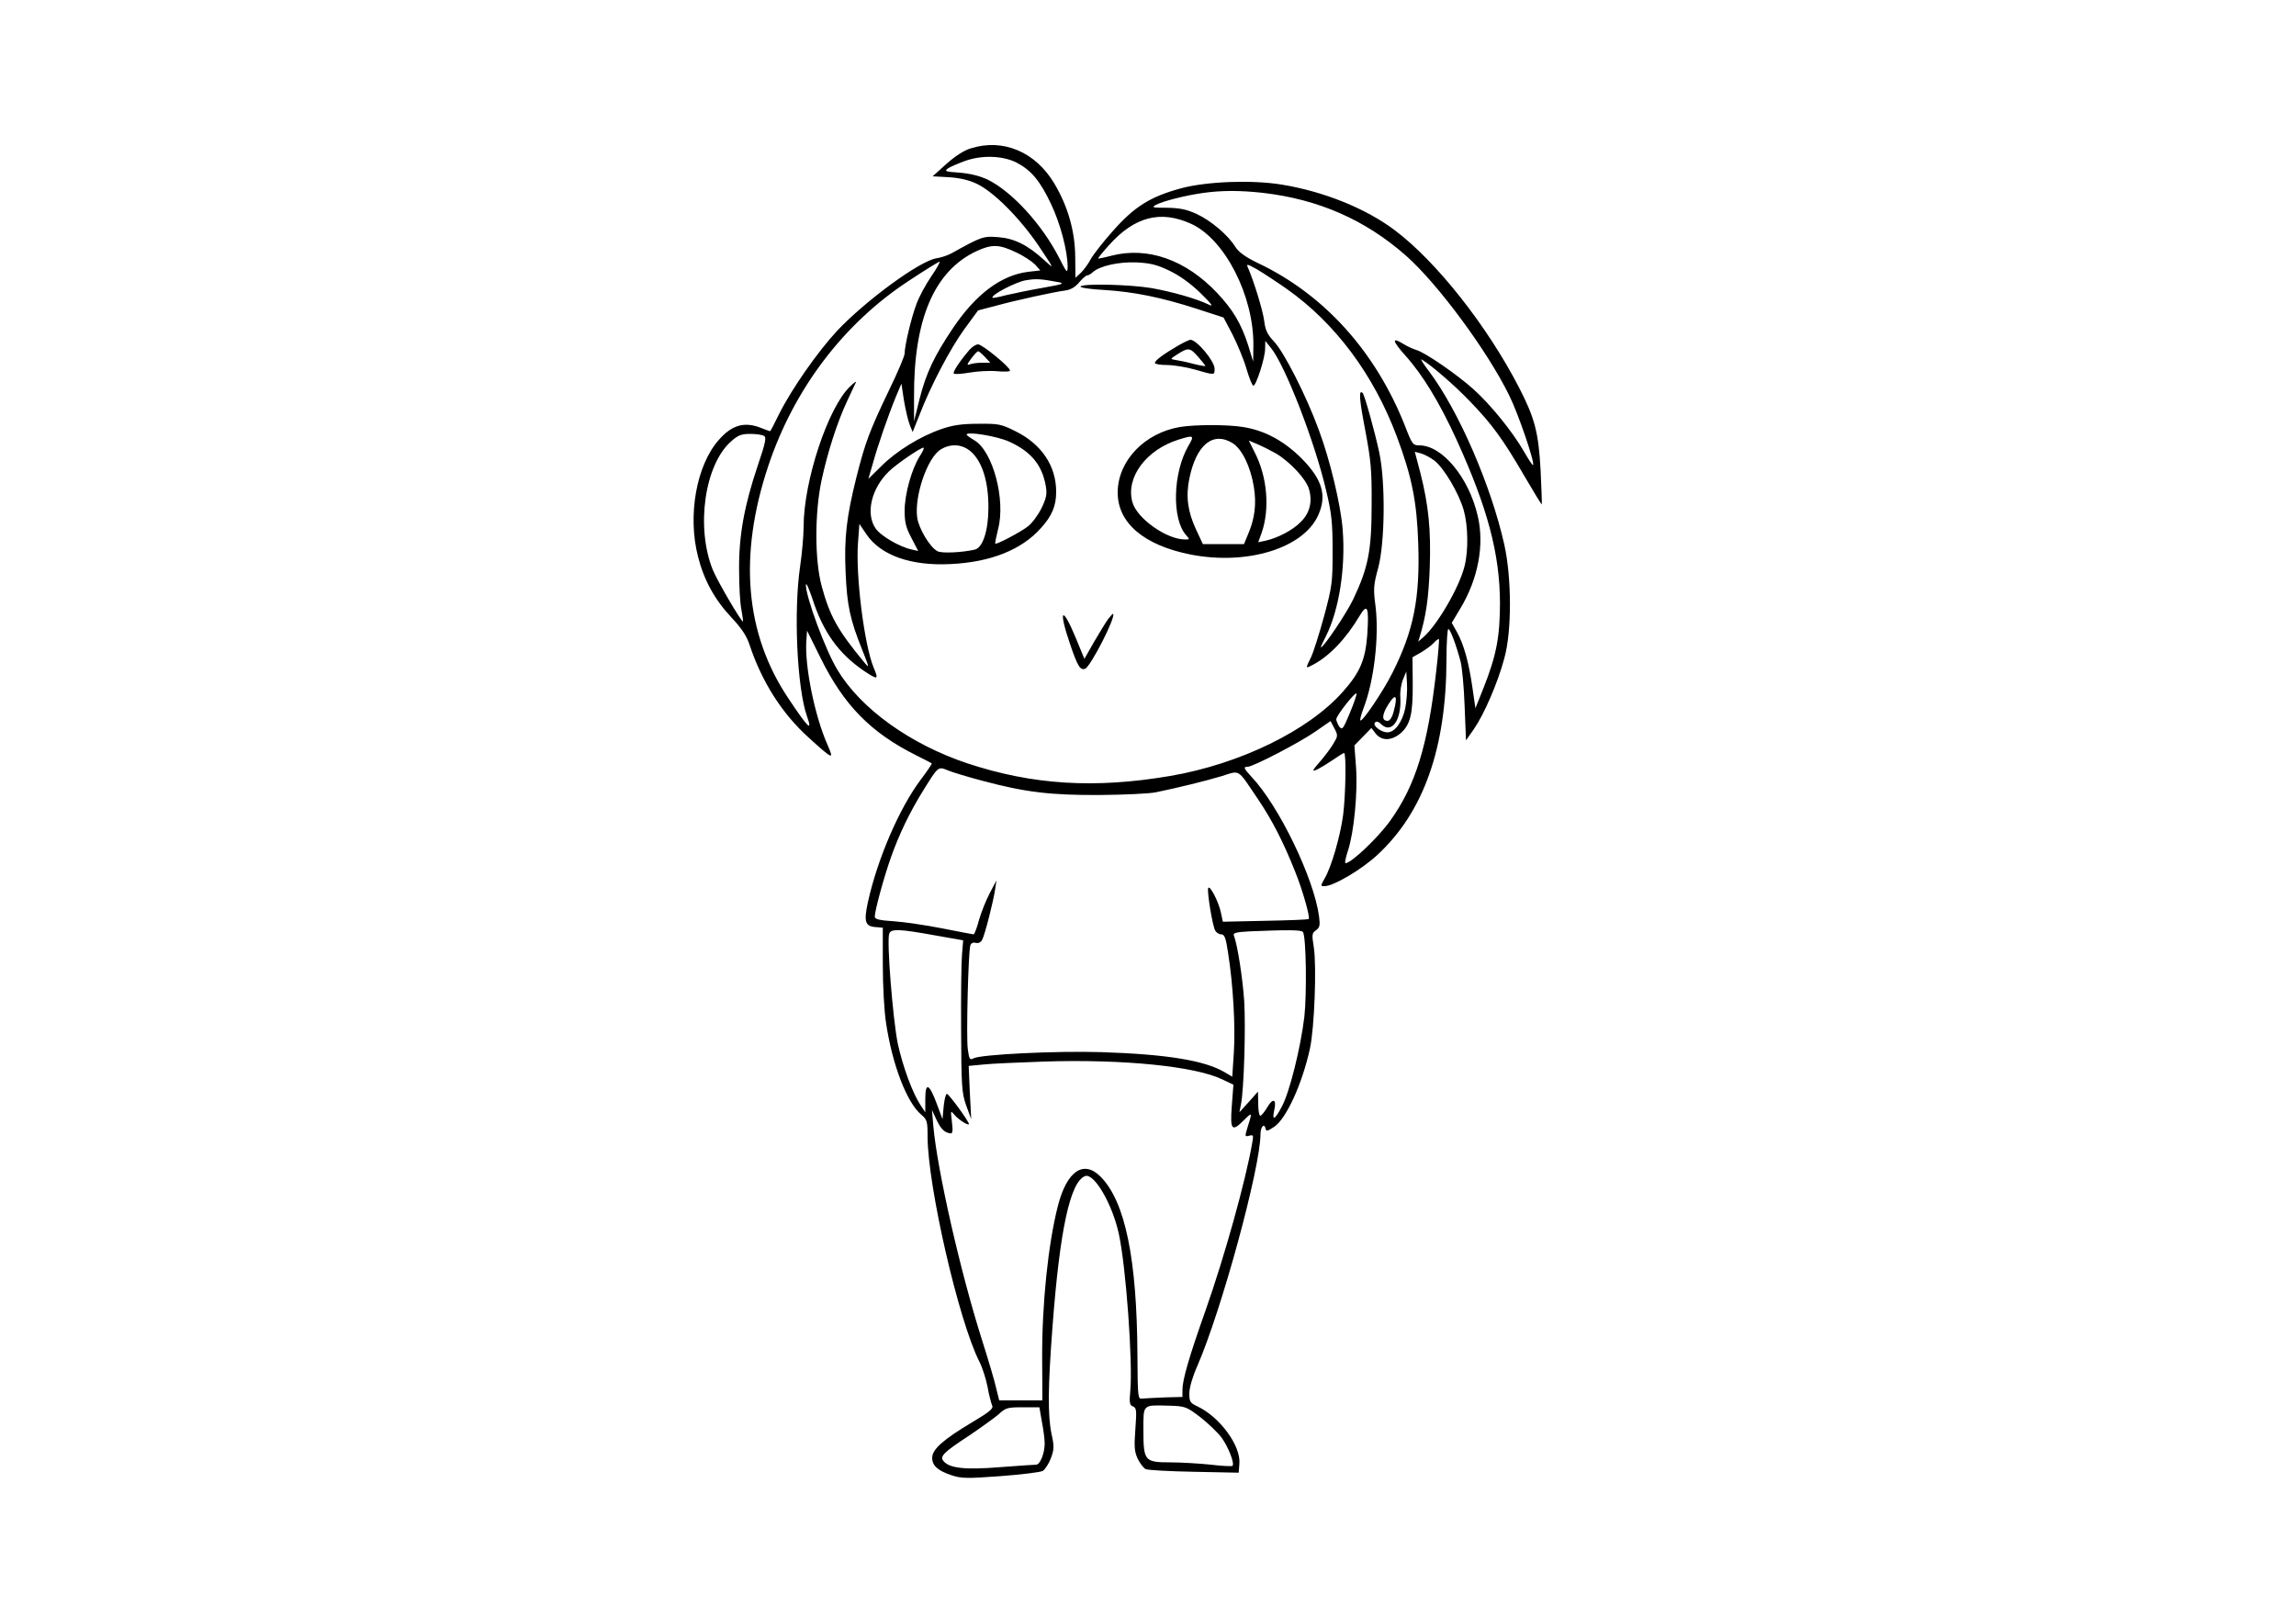 <svg version="1.0" xmlns="http://www.w3.org/2000/svg" viewBox="0 0 1000 700"><path d="M422.9 64.6c-2.9.8-6.9 3.4-10.7 6.8l-6 5.4 7.2.4c4.6.3 8.9 1.3 12.1 2.9 7.3 3.5 18.4 14.6 26.7 26.7 7.1 10.7 7.2 10.7 2.7 6.6-7.3-6.7-13.2-9.6-20.2-10.1-6.4-.5-7.1-.3-20.2 7-1.6.9-4.6 1.9-6.6 2.2-7.3 1.1-31 18.5-43.4 31.7-8.5 9.2-19.7 25.2-25.2 36.2-1.9 3.9-3.6 7.2-3.8 7.4-.1.1-1.8-.5-3.8-1.3-7.3-3-12.9-1.5-18.7 5.2-9.7 11-13.6 32.9-9 50.7 2.6 10.3 7.2 18.7 14.6 26.6 4.4 4.7 6.6 8 7.9 12 5.3 15.9 14 29.7 25.6 40.2 10.8 9.8 11.3 10 8.3 3.2-5.6-12.6-10-34.5-9.2-45.3l.3-4.4 5.9 11.9c10.1 20.5 21.8 32.5 41.6 42.4 3.6 1.8 6.7 3.4 6.8 3.5.2.2-1.9 3.3-4.7 7C391.7 352 382.2 374 378 393c-1.8 8.3-1.2 10.4 3 10.8l3.5.3v16.2c0 8.9.6 20.2 1.4 25.2 2.7 18.3 9.1 34.8 15.3 40 2.6 2.2 2.8 2.9 2.8 9.7.1 21.6 13.5 80 22.5 97.8 1.3 2.5 2.9 7.5 3.6 11 .6 3.6 1.6 7.2 2 8.2.7 1.3-.9 2.7-8.8 7.4C410.9 627 406 631.3 406 635c0 3.4 2.4 5.6 8.4 7.6 4.2 1.4 6.6 1.5 21.3.4 9.2-.7 17.5-1.7 18.5-2.3 1-.7 2.6-3.1 3.5-5.5 1.4-3.8 1.5-5.1.3-10.5-1.7-8.1-1.6-20.5.4-46.7 3.2-42.5 7.7-63.2 14.2-65.7 3.9-1.5 11.9 12.2 14.7 25.2 3.1 14.2 6.1 55.6 5 68.2-.5 5.3-.3 6.4 1.1 6.9 1.6.6 1.7 1.7 1.1 9.9-.6 7.7-.4 9.8 1 12.9 1 2 2.5 4 3.4 4.5.9.5 10.4 1 21.1 1.2l19.5.4.3-3.9c.7-7.8-8.5-20.4-18.3-25-3.2-1.5-3.5-2.1-3.5-5.7 0-2.4 1.4-7.2 3.4-11.7C532 570.9 549 508.6 549 493.9c0-3.1 1.7-4.8 2.2-2.3.3 1.3.8 1.2 3.8-.8 5.2-3.5 12.1-18.5 15.5-33.9 2-9 3-36.1 1.7-44.4-.9-5.4-.8-6.1 1-7.3 1.6-1.2 1.8-2.1 1.3-6-2.2-16.6-17.5-48.3-29.5-60.9-3.3-3.6-3.6-4.3-1.6-4.3 2.4 0 22.9-10.7 29.6-15.4l6.5-4.5 1.7 3.2c1.6 3.1 1.5 3.4-.5 6.7-1.1 1.9-3.6 5.2-5.4 7.3-1.8 2-3.3 3.9-3.3 4.2 0 .8 3.6-1.2 8.7-4.6 2.3-1.6 4.4-2.9 4.7-2.9 1 0 .7 18-.4 26.9-1.2 9.1-5.1 22.8-8.1 27.8-1.8 3.2-1.8 3.3 0 3.3 3.9 0 16.1-7.2 23-13.6 20.2-18.7 30-46.5 30.1-85.2 0-7.2.4-13.2.8-13.2.8 0 3.3 6.5 5.3 14 .7 2.5 1.5 11.2 1.8 19.5l.6 15 3.5-5c4.4-6.4 10.4-20.2 13.2-30.8 3.3-11.8 3.2-34.9 0-49.4-5.8-25.9-19.9-58.4-32.9-75.7-2.5-3.2-3.8-5.5-3.1-5 4 2.3 14.3 11.2 20.9 18.1 9.6 9.9 14.5 16.6 23.8 32.6 4.1 7 7.5 12.6 7.6 12.4.1-.1-.1-6.7-.5-14.7-.9-16.6-2.5-22.8-9.4-36.2-13.9-26.9-36-54.9-54.1-68.5-12.6-9.5-30.9-16.9-49.3-19.9-12.9-2.1-32.5-1.4-43.7 1.6-13.4 3.6-20.4 8-29.6 18.4-4.5 5-8.9 10.7-9.9 12.6-1 1.9-2.9 4.5-4.2 5.8l-2.4 2.2-.1-9.2c-.1-11-3.1-21.7-9-31.7-8.2-13.9-22.3-19.9-36.4-15.5zm19.8 6.2c6.4 3.3 10.3 8 15 17.9 4.2 8.8 7.3 20.8 7.3 27.6-.1 2.9-.4 2.5-3.6-3.8-7.5-14.7-20.5-28.9-31.1-34.2-3.6-1.7-7.7-2.7-12.4-3.1-6-.4-6.7-.6-5.1-1.8 1-.7 4.5-2.2 7.8-3.4 7.3-2.5 16.1-2.2 22.1.8zM550 84c24.2 2.8 44.6 11.7 62.4 27.4 13.8 12.2 35.4 41.4 44.9 60.8 4 8 11.3 29.5 10.4 30.4-.2.2-2-2.5-4-6-4.9-8.5-14.4-20.3-22-27.1-7-6.3-20.9-15.9-24.7-17-1.4-.4-4-1.6-5.8-2.7-5.2-3.2-4.9-1.4.9 5.1 7.5 8.3 15 20.6 22.5 37.1 13.3 29.3 18.6 49.2 18.7 70.5 0 14.9-1.6 23.1-7.1 37l-3.6 9-1.3-9c-1.6-11-3.7-18.7-6.7-24.1l-2.3-4.1 3.7-6.2c7.8-12.9 10.6-27.8 7.6-40.4-3.9-16.8-15.5-30.7-25.4-30.7-2.8 0-3.2-.5-6.2-8.3-12.8-32.5-35.3-57.5-64.3-71.2-5.4-2.6-8.2-4.7-9.7-7-3.1-5.1-10.6-11.4-16.8-14.3-4.4-2-7.3-2.6-12.9-2.7-6.4 0-6.9-.1-4.8-1.3 3.1-1.6 12.5-4 20.1-5.1 8.3-1.2 16.5-1.2 26.4-.1zm-31.2 13.5c14.7 6.7 27.3 31.4 27.1 53l-.1 7-2.2-7.2c-3-9.3-6.6-15.4-13.5-22.7-13.7-14.5-30.3-20.3-46.1-16.2-3 .8-5.6 1.3-5.7 1.2-.2-.1 2-2.8 4.7-5.8 11.1-12.4 22.4-15.4 35.8-9.3zm-76.3 12.4c3.3 1.5 7 4 8.3 5.3l2.3 2.6-5.3.6C436 119.9 425 128.1 415 143c-8.2 12.2-11.7 19.7-14.5 30.8l-2.4 9.7V173c-.2-33.9 8.8-55 27.2-63.6 6.7-3.1 9.9-3 17.2.5zm-36.9 10.5c-2.4 3.5-5.4 9-6.5 12.2-2.2 5.8-5.1 18-5.1 21.4 0 1.1-3.1 8.4-6.9 16.2-8.3 17.3-10.3 22.6-14.1 37.7-4.3 17.2-5.4 26.5-4.7 41.5.6 14.2 1.9 20.4 7.2 33.6 3.2 8 3.2 8.3.9 5.5-11.6-14-15-20.2-18.5-33.1-3.1-11.3-3.1-31.9-.1-46.1 2.7-12.6 7-25.8 11.3-34.9 1.8-3.8 3.5-7.4 3.7-7.9.3-.6-.9.2-2.5 1.8-9.6 9-20.3 41.2-20.3 61.2 0 3.9-.7 11.6-1.5 17.1-2.9 19.5-1.4 53 3 65.5 2.5 7 .5 5.1-8.2-8-18.8-28.1-21.7-62.1-8.7-101.1 11.2-33.6 32.9-62.2 61.4-80.8 6.8-4.5 12.8-8.2 13.2-8.2.4 0-1.2 2.9-3.6 6.4zm103.7-2.5c4.4 2.1 9.3 5.6 13.5 9.7 5 4.9 5.9 6.2 3.7 5.1-5.6-2.7-16-5.6-24.9-7.2-9.5-1.6-30.1-2.1-31-.7-.3.5 4.3 1.2 10.2 1.5 13 .8 24.9 3.2 40.4 8.2l11.7 3.8 4 7.6c2.1 4.2 4.9 10.9 6 14.8 1.2 4 2.5 7.3 3 7.3 1.2 0 5.1-12.1 5.1-16l.1-3.5 2.4 3c6.2 7.5 19.2 41.1 24.1 62.2 2.4 10 2.8 14 2.8 26.3 0 13.7-.2 15.3-3.7 28.4-2.1 7.6-4.6 15.6-5.7 17.9-2.5 5.1-2.5 5 .8 3.3 7.2-3.8 14.4-11.3 20.4-21.4 3.4-5.7 4.1-3.7 3.3 8.3-.8 10.9-3.2 16.5-10.7 24.9-15 16.9-44.8 31.4-75.1 36.6-33 5.6-60 3.9-88.4-5.5-24.8-8.3-46.3-23.7-56.5-40.6-5.3-8.7-13.8-31.8-13.8-37.1.1-1.3 1.3 1.5 2.9 6.2 4.6 14.3 11.4 23.7 22.2 31.1 6.3 4.2 6.7 4.1 4.4-1.3-4.1-10-7.9-40.2-6.8-54.5l.6-8.1 3.1 4.6c6.2 9.1 19.4 13.8 36.6 12.9 17.4-.8 30.9-6.2 39.3-15.6 4.9-5.4 6.7-9.7 6.7-15.9 0-11.3-6.4-20.8-17.8-26.4-6.2-3.1-7.4-3.3-16.2-3.2-7.1 0-11.1.6-16 2.3-9.3 3.2-19.6 9.6-26.1 16.1l-5.7 5.6 1.9-6.5c2-7.4 6.6-20.8 10.1-29.3l2.4-5.7 1.1 7.3c.7 4.1 1.8 8.8 2.5 10.6l1.3 3.2 2.9-7.3c5-13 13.5-29.1 19.6-37.5l6-8.2 7.7-2c9.1-2.5 25.7-6.1 30.5-6.7 2.1-.3 4.2-1.5 5.8-3.5 1.4-1.6 2.9-3 3.4-3s1.7-.6 2.5-1.4c3.1-2.8 11.3-4.6 19.1-4.3 6 .3 8.9 1 14.3 3.6zm51.2 8c21.1 14.9 37.8 37.3 47.9 64.3 6.6 17.7 8.7 28.4 9.3 46.6.8 23.8-2 37.9-11.2 56.2-4.1 8.2-13.2 21.6-14 20.8-.3-.2.4-2.7 1.4-5.4 4.6-11.9 6.8-31.3 5.2-44.3-1-7.5-.9-9.2 1.1-16.5 3-10.9 3.3-37.6.5-50.6-2-9.3-6.4-25-7.2-25.8-1.8-1.8-1.5 2.7 1.1 16.1 2.5 13.4 2.9 17.3 2.8 32.7 0 19.8-1.5 27.3-8 41-2.9 6.1-12.9 21-14.1 21-.2 0 .8-2.2 2.2-4.9 5.7-11.3 8.6-29.8 7.3-46.3-.8-10.7-5.5-30.4-10.4-43.5-5.4-14.8-15.1-33.8-19.4-38.4-3-3.2-3.9-5-4.4-9.2-.6-4.5-4.4-17-7.1-23.2-.8-1.7-.2-1.5 4.1.9 2.7 1.6 8.5 5.4 12.9 8.5zm-99.5-3c2.9.6 2 .9-7 2.5-5.8 1-12.9 2.5-15.9 3.2-3 .8-5.6 1.3-5.8 1.1-1-1.1 10.2-6.9 14.4-7.6 4.6-.8 6.8-.6 14.3.8zm-128.2 67c1.1.6.5 3.3-2.7 12.7-5.9 17.5-8.3 30.5-8.2 45.4 0 6.9.4 14.7 1 17.5.5 2.7.8 5.1.7 5.2-.5.6-11.3-17.8-13.2-22.6-7.4-18.5-3.5-45.8 8.1-55.9 2.9-2.6 4.4-3.2 8.3-3.2 2.6 0 5.3.4 6 .9zm106.8 2.5c9.6 4.4 14.3 10.2 15.9 19.4.6 3.5.2 5.2-1.9 9.6-1.5 3-4.1 6.5-5.9 7.9-3.4 2.6-13.7 8-14.2 7.5-.2-.2.4-3 1.2-6.3 3.4-12.8-2.3-34-10.3-38.7-1.9-1.1-3.4-2.2-3.4-2.5 0-1.5 13.4.7 18.6 3.1zm-16.1 4.9c4.5 4.5 7 12.8 7 23.7 0 10-2.4 17.5-5.9 18.4-5.6 1.3-14.5 1.7-16.3.7-3.2-1.6-8.1-9.8-8.8-14.5-1.4-9.3 4.4-26.3 10.2-29.8 4.7-2.9 10-2.3 13.8 1.5zm-22.9 1.4c-3.5 5.5-6.6 16.5-6.6 23.8 0 5 .6 7.4 3 11.9l2.9 5.6-2.7-.6c-5.5-1.2-13.7-6-15.9-9.3-4.4-6.5-1.7-17.5 5.9-24.8 3.4-3.3 13.7-10.3 15-10.3.5 0-.3 1.7-1.6 3.7zm224.1 1.9c4.1 3.1 10.7 14.2 12.8 21.6 1.9 6.7 2.1 17.5.4 24.3-2.2 9.1-11.7 25.5-17.9 31l-2.3 2 .6-2c2.8-9 3.9-17 4.4-30 .6-16.6-.5-27.5-4.1-41.6l-2.4-9.1 2.7.7c1.4.4 4.1 1.8 5.8 3.1zm.8 92c-3.6 32-8.9 49.4-20 64.9-5.4 7.5-17 18.5-19.5 18.5-.4 0 .1-2.5 1.1-5.5 2.6-7.9 4.3-25.3 3.5-36.4l-.7-9.4 3.7-3.8 3.7-3.8 1.9 2.5c2.6 3.2 6.8 3.1 10.7-.1 4.3-3.7 5.5-8.3 5.4-21.6l-.1-11.6 3.7-2.1c2-1.2 4.5-3 5.6-4.2 1-1.1 2-1.8 2.2-1.6.2.2-.3 6.6-1.2 14.2zM612 308.7c-1.3 5.9-4.5 10.3-7.7 10.3-2.8 0-6.7-3-5.4-4.3.6-.6 1.5-.4 2.6.7 4.6 4.5 9-1.7 8.4-11.8-.2-2.4.4-5.8 1.2-7.7l1.4-3.4.3 5.3c.2 3-.2 7.9-.8 10.9zm-24.1 1.9c-2.9 7-3.3 7.5-4.6 5.9-.7-1.1-1.3-2.5-1.3-3.2 0-1.6 8.4-12.2 8.8-11.2.2.4-1.1 4.2-2.9 8.5zm19.1-.7c-.6 2.5-1.7 4.1-2.6 4.1-2.7 0-2.6-2.6.3-7.2 3.2-5.2 4.2-3.8 2.3 3.1zM427.5 340c19 5.1 29.9 6.4 51.5 6.3 10.7-.1 21.8-.6 24.5-1.2 9.7-2 21.5-4.9 28.5-7 8.4-2.6 6.7-3.6 16.1 10.3 6.1 9.1 10.9 18.5 16 31.3 3.2 7.9 6.6 19.9 5.9 20.6-.3.3-8.8.6-19 .8l-18.4.4-.8-3.8c-1-4.9-5-12.6-5.6-10.8-.5 1.6 1.8 15.9 3 18.3.5 1 1.7 1.8 2.7 1.8 1.4 0 2 1.4 3 8.2 2.2 14 3.2 31.9 2.5 43.1l-.7 10.7-3.4-2c-8.7-5.1-25.3-7.8-53.8-8.7-19.7-.6-52.3 1-55.5 2.7-1.6.9-1.9.4-2.5-4.1-.7-4.9.2-41.9 1.1-45 .3-1.1 1.2-1.5 2.3-1.2 1.2.3 2.3-.2 2.9-1.4 1.2-2.3 4.8-16.5 5.6-21.8l.6-4-2.9 5.5c-1.6 3-3.7 8.3-4.7 11.7-.9 3.5-2 6.3-2.4 6.3-.3 0-6.4-1.2-13.6-2.6-7.1-1.4-16.6-2.8-21.1-3.1-6.3-.4-8.3-.9-8.3-2 0-2.6 3.9-17 7.1-26 3.5-9.9 8.2-19.7 14.2-29.3 6.4-10.3 6.3-10.2 10.6-8.4 2 .8 8.5 2.8 14.6 4.4zM407 407.4l12.5 2.2-.5 6c-.3 3.2-.5 18-.4 32.9.1 24.9.3 27.5 2.2 33l2.2 6-.6-11.6-.5-11.6 6.3-.6c3.5-.4 15.5-.9 26.8-1.3 34.4-1.1 65.7 2.1 77.4 7.8l4.8 2.3-.7 9.2c-.8 10.7 0 11.6 5.5 6 3.5-3.4 3.5-3.4 1.1 4.2-.9 3.1-.9 3.3 1 2.8 1.8-.5 1.9-.2 1.3 3.1-2.8 16.3-12 49.4-20.4 73.2-7.2 20.3-10 30.1-10 34.4v3.1l-7.8.2c-4.2.2-8.6.4-9.7.5-1.9.3-2-.3-2.1-18.7-.2-42.1-5.3-66.9-15.9-77.8-7.5-7.7-14.9-2.7-18.8 12.8-4.2 16.5-6.9 42.5-6.8 66.2l.1 18.3h-18.8l-1.3-5.2c-.6-2.9-3.4-12.3-6.1-20.8-9.5-29.8-19.6-74.4-21.3-93.5l-.6-7 1.9 4.1c2 4.2 3.5 5.7 6.1 6.1 1 .1 1.2-.9.7-5-.6-5.1-.6-5.1 1.1-3.1 1.7 2.1 6.3 5 6.3 4 0-1.1-8.7-13.1-9.6-13.1-.5 0-1.1 2.5-1.4 5.5l-.5 5.5-2.5-6.7c-3.3-8.9-5-9.6-5-2v5.7l-2-3c-3.6-5.4-7.8-16.9-10-27-2.1-10.4-4.9-44.8-3.7-47.8.8-2.2 4.2-2.1 19.7.7zm160.5-1.4c1.4 2.2 1.7 26.8.6 36.9-1.6 13.4-6.5 33.2-9.9 39.3-3 5.7-4.3 6.2-3.2 1.3 1.1-4.8-.6-5.4-3.1-1.1-1.2 2-2.5 3.6-3 3.6s-.9-2.4-.9-5.3l-.1-5.2-4 4.5-4.1 4.5.7-3.5c1.3-6.6 2.1-33.5 1.4-45-.7-10.1-2.9-24.3-4.5-28.5-.5-1.1 1-1.5 6.8-1.8 16.4-.7 22.7-.7 23.3.3zm-44.6 211.4c3.4 2.7 7.6 6.7 9.2 8.9 2.9 4 5.7 11.2 4.7 12.2-.3.3-4.5.1-9.4-.5-4.9-.5-12.8-1-17.6-1-11.3 0-11.8-.6-11.8-14.1 0-11.3-.5-10.9 11-10.6 7.3.2 7.7.4 13.9 5.1zm-69.1 2c.7 3.5 1.2 7.7 1.2 9.3 0 4.4-2 9.3-3.7 9.3-.8 0-8 .5-15.9 1.1-15 1.2-21.9.5-24.5-2.7-1.7-2 .1-3.8 11.1-11 5.2-3.5 11-7.7 12.9-9.3 3.1-2.9 3.9-3.1 10.6-3.1h7.2l1.1 6.4z"/><path d="M513.2 150.5c-6.2 3.6-10.2 6.5-10.2 7.6 0 .5 2.4.9 5.3.9 2.8 0 8.4.9 12.2 2 8.7 2.5 8.5 2.5 8.5-.4 0-3.3-7.7-12.5-10.5-12.6-.5 0-2.9 1.1-5.3 2.5zm8.7 5c1.7 2 3.1 3.7 3.1 3.9 0 .2-2.4-.2-5.2-.9-2.9-.8-6.4-1.5-7.8-1.7-2.5-.4-2.4-.4 1-2.6 4.6-2.9 5.3-2.8 8.9 1.3zM422.4 152.2c-4 4.6-7.6 9.9-7 10.5.3.4 3.4.2 6.9-.4 3.4-.6 8.8-.9 12-.6 3.1.3 5.7.2 5.6-.3-.1-1.6-12.1-11.4-13.9-11.4-.9 0-2.5 1-3.6 2.2zm6.6 3.3l2.3 2.5h-3.5c-2 0-4.4.3-5.4.7-1.4.5-1.3 0 .6-2.5 1.3-1.8 2.7-3.2 3-3.2.4 0 1.7 1.1 3 2.5zM513.9 186c-15.4 2.6-27 14.7-27.1 28.4-.1 13.4 11.5 23.2 32 27.2 24.5 4.7 48.8-2.8 55.3-17.1 3.9-8.6 1.9-15.6-7.2-24.8-7.6-7.6-16-12.2-25.5-13.7-6.8-1.1-20.8-1.1-27.5 0zm3.7 8.2c-6.8 11.7-7.3 31.9-1 38.9 1.6 1.8 1.6 1.9-.4 1.9-8.1 0-21.1-9.2-23-16.3-3-10.7 6-22.8 20.1-27.2 6.7-2.1 7-1.9 4.3 2.7zm19.2-1.2c4.1 2.5 7.9 10.3 9.3 19.1 1.2 7.3.4 13.6-2.3 20.1l-2 4.8h-17.9l-3-6.4c-3.6-7.8-4.5-14.3-2.9-22.1 3-14.8 10.3-20.7 18.8-15.5zm18.9 4.5c6.2 3.7 13.1 11.1 14.4 15.5 1.6 5.4.4 10.4-3.5 14.3-3.5 3.6-10 7-15.3 8.2l-3.3.7 1.5-4.1c3.6-10.4 2.5-24.3-3-35l-2.6-5.2 3.8 1.6c2.1.9 5.7 2.7 8 4zM482.6 269.7c-1 1.4-3.7 5.8-6.1 9.9l-4.2 7.4-3.7-9c-6-14.5-7.8-12.8-2.6 2.4 3.3 9.8 4.5 11.7 6.6 10.9 2.4-.9 13.5-22.6 12.2-23.9-.2-.1-1.1.9-2.2 2.3z"/></svg>